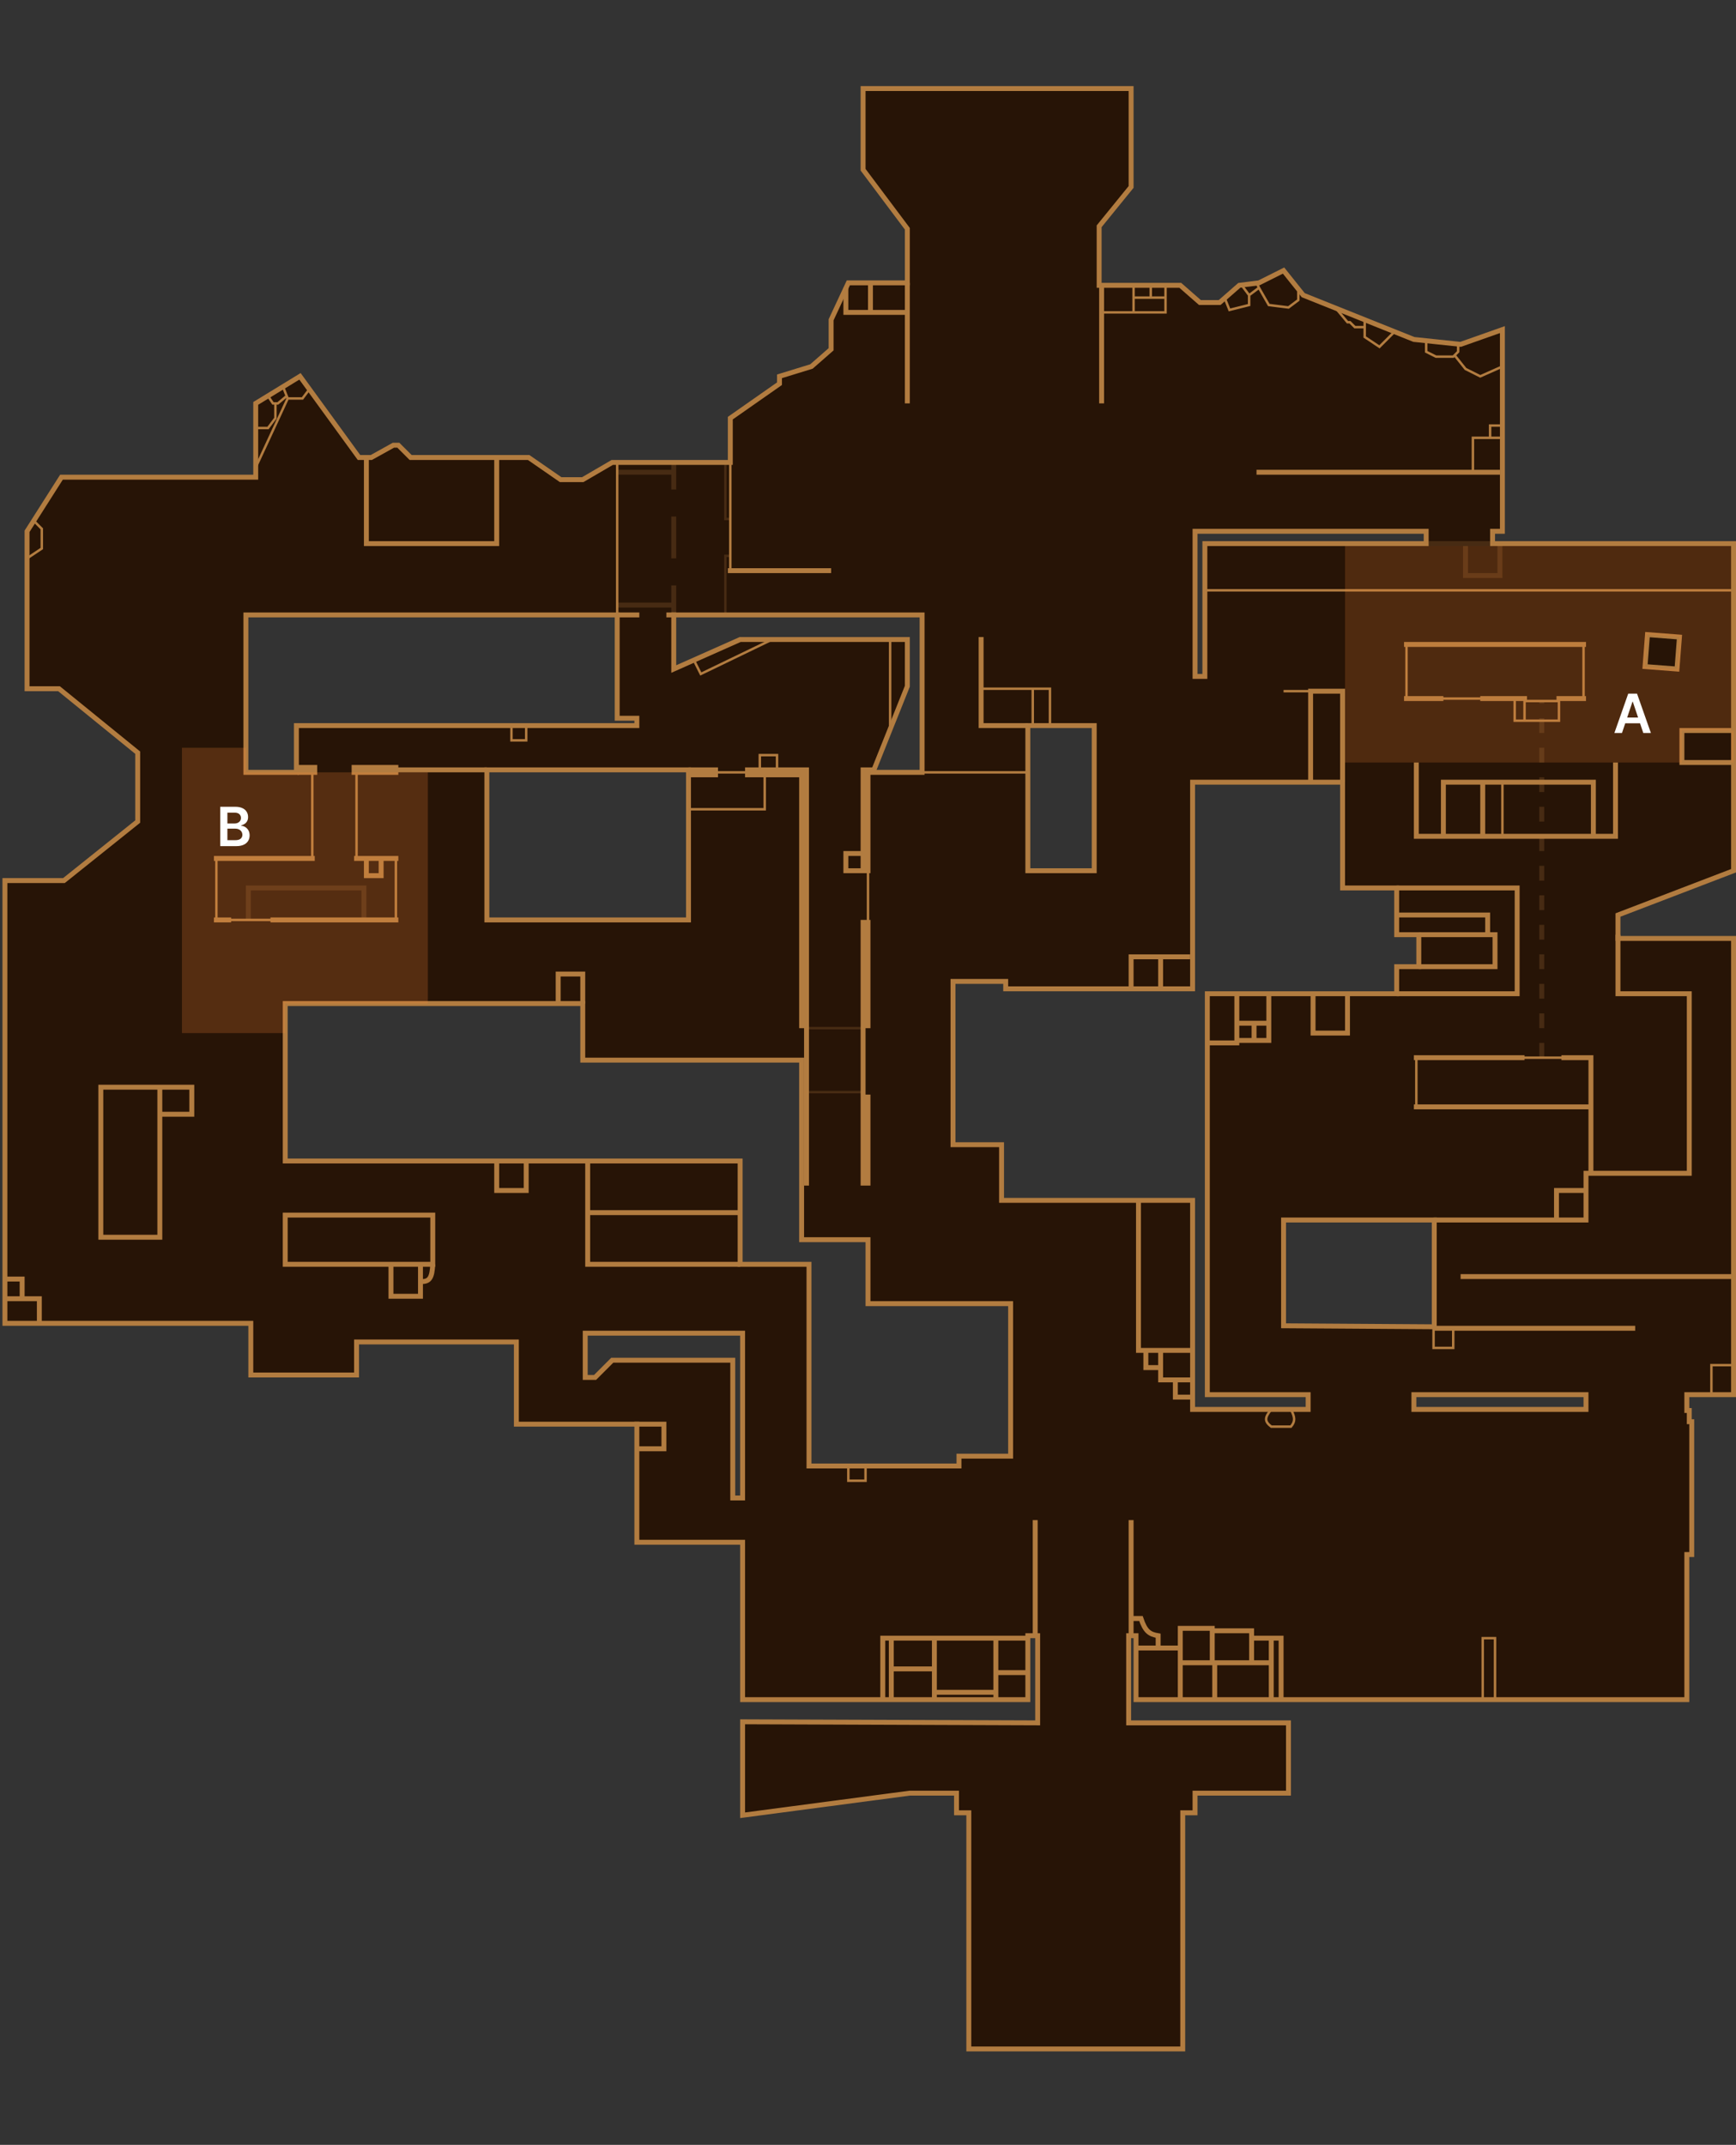 <svg width="353" height="436" viewBox="0 0 353 436" fill="none" xmlns="http://www.w3.org/2000/svg">
<rect x="0" y="0" width="353" height="436" fill="#333333" stroke="none"/>
<path fill-rule="evenodd" clip-rule="evenodd" d="M1 269V179H13L28 167V153L12 140H5.5V108L12.5 97H52V82L61 76.5L73 93H75.5L80 90.5H81L83.5 93H107.5L114 97.5H118.5L124.5 94H148.5V85L158.5 78V76.5L165 74.5L169 71V65L172.5 57.5H184.5V46.5L175.5 34.5V18H230V38L223.5 46V58H240L244 61.5H248L252 58L256 57.5L261 55L265 60L287.5 69L297 70L305.5 67V108H303.5V110.5H352.5V177L329 186V190.764H352.5V283.5H343V286.722H343.5V289H344V316H343V345.5H231V332.5H229.5V350.218H262V364.5H243V368.5H240.5V416.5H197V368.5H194.5V364.5H185L151 369V350L211 350.218V332.5H209V345.5H151V313.5H129.5V289.5H105V272.792H72.5V279.5H51V269H1ZM243 108V137.5H245V110.5H290V108H243ZM209 147.5V177H222.5V147.5H209ZM266 283.5V286.5H242.5V244H203.657V232.691H193.784V199.5H204.5V201H242.5V159H273V180.5H284V190H288.5V196.5H284V202H245.5V283.5H266ZM58 236V204H118.5V215.5H163V252H176.5V265H205.5V296H195V298H164.5V257H150.5V236H58ZM119 280V271H151V304.5H149V276.5H124.5L121 280H119ZM287.5 283.5V286.5H322.5V283.5H287.5ZM261 248V269.5L291.645 269.702V248H261ZM99 187V156.5H140V187H99ZM50 125V157H60.274V147.5H129.5V146H125.5V125H94H81H50ZM137 136V125H187.5V157H177.5L184.5 139.5V130H150.5L137 136Z" fill="#271406"/>
<path d="M1 179V178.5H0.5V179H1ZM1 269H0.5V269.5H1V269ZM13 179V179.5H13.175L13.312 179.39L13 179ZM28 167L28.312 167.39L28.5 167.24V167H28ZM28 153H28.5V152.762L28.315 152.612L28 153ZM12 140L12.315 139.612L12.178 139.5H12V140ZM5.5 140H5V140.5H5.5V140ZM5.5 108L5.078 107.732L5 107.854V108H5.5ZM12.5 97V96.5H12.226L12.078 96.732L12.5 97ZM52 97V97.5H52.5V97H52ZM52 82L51.739 81.573L51.5 81.72V82H52ZM61 76.5L61.404 76.206L61.133 75.833L60.739 76.073L61 76.5ZM73 93L72.596 93.294L72.745 93.5H73V93ZM75.5 93V93.5H75.63L75.743 93.437L75.5 93ZM80 90.5V90H79.87L79.757 90.063L80 90.5ZM81 90.5L81.354 90.146L81.207 90H81V90.5ZM83.5 93L83.146 93.354L83.293 93.5H83.5V93ZM107.5 93L107.785 92.589L107.656 92.5H107.5V93ZM114 97.5L113.715 97.911L113.844 98H114V97.5ZM118.5 97.5V98H118.635L118.752 97.932L118.5 97.5ZM124.5 94V93.5H124.365L124.248 93.568L124.5 94ZM148.5 94V94.5H149V94H148.5ZM148.5 85L148.213 84.59L148 84.74V85H148.5ZM158.5 78L158.787 78.41L159 78.26V78H158.5ZM158.5 76.5L158.353 76.022L158 76.131V76.5H158.5ZM165 74.5L165.147 74.978L165.249 74.947L165.329 74.876L165 74.5ZM169 71L169.329 71.376L169.5 71.227V71H169ZM169 65L168.547 64.789L168.5 64.889V65H169ZM172.5 57.5V57H172.182L172.047 57.289L172.5 57.5ZM184.5 57.5V58H185V57.5H184.5ZM184.5 46.5H185V46.333L184.9 46.2L184.5 46.5ZM175.5 34.5H175V34.667L175.1 34.8L175.5 34.5ZM175.5 18V17.5H175V18H175.5ZM230 18H230.5V17.5H230V18ZM230 38L230.388 38.315L230.5 38.178V38H230ZM223.5 46L223.112 45.685L223 45.822V46H223.5ZM223.5 58H223V58.5H223.5V58ZM240 58L240.329 57.624L240.188 57.5H240V58ZM244 61.5L243.671 61.876L243.812 62H244V61.5ZM248 61.5V62H248.188L248.329 61.876L248 61.5ZM252 58L251.938 57.504L251.786 57.523L251.671 57.624L252 58ZM256 57.5L256.062 57.996L256.147 57.986L256.224 57.947L256 57.5ZM261 55L261.39 54.688L261.138 54.372L260.776 54.553L261 55ZM265 60L264.61 60.312L264.692 60.415L264.814 60.464L265 60ZM287.5 69L287.314 69.464L287.379 69.49L287.448 69.497L287.5 69ZM297 70L296.948 70.497L297.06 70.509L297.166 70.472L297 70ZM305.5 67H306V66.293L305.334 66.528L305.5 67ZM305.5 108V108.5H306V108H305.5ZM303.5 108V107.5H303V108H303.5ZM303.5 110.5H303V111H303.5V110.5ZM352.5 110.5H353V110H352.5V110.5ZM352.5 177L352.679 177.467L353 177.344V177H352.5ZM329 186L328.821 185.533L328.5 185.656V186H329ZM329 190.764H328.5V191.264H329V190.764ZM352.5 190.764H353V190.264H352.5V190.764ZM352.5 283.5V284H353V283.5H352.5ZM343 283.5V283H342.5V283.5H343ZM343 286.722H342.5V287.222H343V286.722ZM343.5 286.722H344V286.222H343.5V286.722ZM343.5 289H343V289.5H343.5V289ZM344 289H344.5V288.5H344V289ZM344 316V316.5H344.5V316H344ZM343 316V315.5H342.5V316H343ZM343 345.5V346H343.5V345.5H343ZM231 345.5H230.5V346H231V345.5ZM231 332.5H231.5V332H231V332.5ZM229.5 332.5V332H229V332.5H229.5ZM229.5 350.218H229V350.718H229.5V350.218ZM262 350.218H262.5V349.718H262V350.218ZM262 364.5V365H262.5V364.5H262ZM243 364.5V364H242.5V364.5H243ZM243 368.5V369H243.5V368.5H243ZM240.5 368.5V368H240V368.5H240.5ZM240.5 416.5V417H241V416.5H240.5ZM197 416.5H196.5V417H197V416.5ZM197 368.5H197.5V368H197V368.5ZM194.5 368.5H194V369H194.5V368.5ZM194.5 364.5H195V364H194.5V364.5ZM185 364.5V364H184.967L184.934 364.004L185 364.5ZM151 369H150.5V369.571L151.066 369.496L151 369ZM151 350L151.002 349.5L150.5 349.498V350H151ZM211 350.218L210.998 350.718L211.5 350.72V350.218H211ZM211 332.5H211.5V332H211V332.5ZM209 332.5V332H208.5V332.5H209ZM209 345.5V346H209.5V345.5H209ZM151 345.5H150.5V346H151V345.5ZM151 313.5H151.5V313H151V313.5ZM129.5 313.5H129V314H129.5V313.5ZM129.5 289.5H130V289H129.5V289.5ZM105 289.5H104.5V290H105V289.5ZM105 272.792H105.5V272.292H105V272.792ZM72.5 272.792V272.292H72V272.792H72.5ZM72.5 279.5V280H73V279.5H72.5ZM51 279.5H50.5V280H51V279.5ZM51 269H51.5V268.5H51V269ZM243 137.5H242.5V138H243V137.5ZM243 108V107.5H242.5V108H243ZM245 137.5V138H245.5V137.5H245ZM245 110.5V110H244.5V110.5H245ZM290 110.5V111H290.5V110.5H290ZM290 108H290.5V107.5H290V108ZM209 177H208.5V177.5H209V177ZM209 147.5V147H208.5V147.5H209ZM222.5 177V177.5H223V177H222.5ZM222.5 147.5H223V147H222.5V147.5ZM266 286.5V287H266.5V286.5H266ZM266 283.5H266.5V283H266V283.5ZM242.5 286.5H242V287H242.5V286.5ZM242.5 244H243V243.5H242.5V244ZM203.657 244H203.157V244.5H203.657V244ZM203.657 232.691H204.157V232.191H203.657V232.691ZM193.784 232.691H193.284V233.191H193.784V232.691ZM193.784 199.5V199H193.284V199.5H193.784ZM204.5 199.5H205V199H204.5V199.5ZM204.5 201H204V201.5H204.5V201ZM242.5 201V201.5H243V201H242.5ZM242.5 159V158.5H242V159H242.5ZM273 159H273.5V158.5H273V159ZM273 180.5H272.5V181H273V180.5ZM284 180.5H284.5V180H284V180.5ZM284 190H283.5V190.5H284V190ZM288.5 190H289V189.5H288.5V190ZM288.5 196.5V197H289V196.5H288.5ZM284 196.5V196H283.5V196.5H284ZM284 202V202.5H284.5V202H284ZM245.5 202V201.5H245V202H245.5ZM245.5 283.5H245V284H245.5V283.5ZM58 204V203.5H57.5V204H58ZM58 236H57.5V236.5H58V236ZM118.5 204H119V203.5H118.5V204ZM118.5 215.5H118V216H118.5V215.5ZM163 215.5H163.5V215H163V215.5ZM163 252H162.5V252.5H163V252ZM176.5 252H177V251.5H176.5V252ZM176.5 265H176V265.5H176.5V265ZM205.5 265H206V264.5H205.5V265ZM205.5 296V296.5H206V296H205.5ZM195 296V295.5H194.5V296H195ZM195 298V298.5H195.5V298H195ZM164.5 298H164V298.5H164.5V298ZM164.5 257H165V256.5H164.5V257ZM150.5 257H150V257.5H150.5V257ZM150.5 236H151V235.5H150.5V236ZM119 271V270.5H118.5V271H119ZM119 280H118.5V280.5H119V280ZM151 271H151.5V270.5H151V271ZM151 304.5V305H151.5V304.5H151ZM149 304.5H148.5V305H149V304.5ZM149 276.5H149.5V276H149V276.5ZM124.5 276.5V276H124.293L124.146 276.146L124.5 276.5ZM121 280V280.5H121.207L121.354 280.354L121 280ZM287.5 286.5H287V287H287.5V286.5ZM287.5 283.5V283H287V283.5H287.5ZM322.5 286.5V287H323V286.5H322.5ZM322.5 283.5H323V283H322.5V283.5ZM261 269.5H260.5V269.997L260.997 270L261 269.5ZM261 248V247.5H260.5V248H261ZM291.645 269.702L291.642 270.202L292.145 270.206V269.702H291.645ZM291.645 248H292.145V247.5H291.645V248ZM99 156.5V156H98.5V156.5H99ZM99 187H98.5V187.5H99V187ZM140 156.5H140.5V156H140V156.5ZM140 187V187.5H140.5V187H140ZM50 157H49.5V157.5H50V157ZM50 125V124.5H49.5V125H50ZM60.274 157V157.5H60.774V157H60.274ZM60.274 147.5V147H59.774V147.5H60.274ZM129.5 147.5V148H130V147.5H129.5ZM129.5 146H130V145.5H129.5V146ZM125.5 146H125V146.5H125.5V146ZM125.5 125H126V124.5H125.5V125ZM137 125V124.5H136.5V125H137ZM137 136H136.5V136.769L137.203 136.457L137 136ZM187.5 125H188V124.5H187.5V125ZM187.5 157V157.5H188V157H187.5ZM177.5 157L177.036 156.814L176.761 157.5H177.5V157ZM184.5 139.5L184.964 139.686L185 139.596V139.5H184.5ZM184.5 130H185V129.5H184.5V130ZM150.5 130V129.5H150.394L150.297 129.543L150.5 130ZM0.5 179V269H1.5V179H0.5ZM13 178.5H1V179.5H13V178.5ZM27.688 166.61L12.688 178.61L13.312 179.39L28.312 167.39L27.688 166.61ZM27.5 153V167H28.5V153H27.5ZM11.685 140.388L27.685 153.388L28.315 152.612L12.315 139.612L11.685 140.388ZM5.5 140.5H12V139.5H5.5V140.5ZM5 108V140H6V108H5ZM12.078 96.732L5.078 107.732L5.922 108.268L12.922 97.268L12.078 96.732ZM52 96.5H12.5V97.5H52V96.5ZM51.5 82V97H52.5V82H51.5ZM60.739 76.073L51.739 81.573L52.261 82.427L61.261 76.927L60.739 76.073ZM73.404 92.706L61.404 76.206L60.596 76.794L72.596 93.294L73.404 92.706ZM75.5 92.5H73V93.5H75.5V92.5ZM79.757 90.063L75.257 92.563L75.743 93.437L80.243 90.937L79.757 90.063ZM81 90H80V91H81V90ZM83.854 92.646L81.354 90.146L80.646 90.854L83.146 93.354L83.854 92.646ZM107.5 92.5H83.5V93.5H107.5V92.5ZM114.285 97.089L107.785 92.589L107.215 93.411L113.715 97.911L114.285 97.089ZM118.5 97H114V98H118.5V97ZM124.248 93.568L118.248 97.068L118.752 97.932L124.752 94.432L124.248 93.568ZM148.5 93.5H124.5V94.5H148.5V93.5ZM148 85V94H149V85H148ZM158.213 77.59L148.213 84.59L148.787 85.41L158.787 78.41L158.213 77.59ZM158 76.5V78H159V76.5H158ZM164.853 74.022L158.353 76.022L158.647 76.978L165.147 74.978L164.853 74.022ZM168.671 70.624L164.671 74.124L165.329 74.876L169.329 71.376L168.671 70.624ZM168.5 65V71H169.5V65H168.5ZM172.047 57.289L168.547 64.789L169.453 65.211L172.953 57.711L172.047 57.289ZM184.5 57H172.5V58H184.5V57ZM184 46.5V57.5H185V46.5H184ZM175.1 34.8L184.1 46.8L184.9 46.2L175.9 34.2L175.1 34.8ZM175 18V34.5H176V18H175ZM230 17.5H175.5V18.5H230V17.5ZM230.5 38V18H229.5V38H230.5ZM223.888 46.315L230.388 38.315L229.612 37.685L223.112 45.685L223.888 46.315ZM224 58V46H223V58H224ZM240 57.5H223.5V58.5H240V57.5ZM244.329 61.124L240.329 57.624L239.671 58.376L243.671 61.876L244.329 61.124ZM248 61H244V62H248V61ZM251.671 57.624L247.671 61.124L248.329 61.876L252.329 58.376L251.671 57.624ZM255.938 57.004L251.938 57.504L252.062 58.496L256.062 57.996L255.938 57.004ZM260.776 54.553L255.776 57.053L256.224 57.947L261.224 55.447L260.776 54.553ZM265.39 59.688L261.39 54.688L260.61 55.312L264.61 60.312L265.39 59.688ZM287.686 68.536L265.186 59.536L264.814 60.464L287.314 69.464L287.686 68.536ZM297.052 69.503L287.552 68.503L287.448 69.497L296.948 70.497L297.052 69.503ZM305.334 66.528L296.834 69.528L297.166 70.472L305.666 67.472L305.334 66.528ZM306 108V67H305V108H306ZM303.5 108.5H305.5V107.5H303.5V108.5ZM304 110.5V108H303V110.5H304ZM352.5 110H303.5V111H352.5V110ZM353 177V110.5H352V177H353ZM329.179 186.467L352.679 177.467L352.321 176.533L328.821 185.533L329.179 186.467ZM329.5 190.764V186H328.5V190.764H329.5ZM352.5 190.264H329V191.264H352.5V190.264ZM353 283.5V190.764H352V283.5H353ZM343 284H352.5V283H343V284ZM343.5 286.722V283.5H342.5V286.722H343.5ZM343.5 286.222H343V287.222H343.5V286.222ZM344 289V286.722H343V289H344ZM344 288.5H343.5V289.5H344V288.5ZM344.5 316V289H343.5V316H344.5ZM343 316.5H344V315.5H343V316.5ZM343.5 345.5V316H342.5V345.5H343.5ZM231 346H343V345H231V346ZM230.5 332.5V345.5H231.5V332.5H230.5ZM229.5 333H231V332H229.5V333ZM230 350.218V332.5H229V350.218H230ZM262 349.718H229.5V350.718H262V349.718ZM262.5 364.5V350.218H261.5V364.5H262.5ZM243 365H262V364H243V365ZM243.5 368.5V364.5H242.5V368.5H243.5ZM240.5 369H243V368H240.5V369ZM241 416.5V368.5H240V416.5H241ZM197 417H240.5V416H197V417ZM196.5 368.5V416.5H197.5V368.5H196.5ZM194.5 369H197V368H194.5V369ZM194 364.5V368.5H195V364.5H194ZM185 365H194.5V364H185V365ZM151.066 369.496L185.066 364.996L184.934 364.004L150.934 368.504L151.066 369.496ZM150.5 350V369H151.5V350H150.5ZM211.002 349.718L151.002 349.5L150.998 350.5L210.998 350.718L211.002 349.718ZM210.5 332.5V350.218H211.5V332.5H210.5ZM209 333H211V332H209V333ZM209.5 345.5V332.5H208.5V345.5H209.5ZM151 346H209V345H151V346ZM150.5 313.5V345.5H151.5V313.5H150.5ZM129.5 314H151V313H129.5V314ZM129 289.5V313.5H130V289.5H129ZM105 290H129.5V289H105V290ZM104.5 272.792V289.5H105.5V272.792H104.5ZM72.5 273.292H105V272.292H72.5V273.292ZM73 279.5V272.792H72V279.5H73ZM51 280H72.5V279H51V280ZM50.5 269V279.5H51.5V269H50.5ZM1 269.5H51V268.5H1V269.5ZM243.5 137.5V108H242.5V137.5H243.5ZM245 137H243V138H245V137ZM244.5 110.5V137.5H245.5V110.5H244.5ZM290 110H245V111H290V110ZM289.5 108V110.5H290.5V108H289.5ZM243 108.5H290V107.5H243V108.5ZM209.5 177V147.5H208.5V177H209.5ZM222.5 176.5H209V177.5H222.5V176.5ZM222 147.5V177H223V147.5H222ZM209 148H222.5V147H209V148ZM266.5 286.5V283.5H265.5V286.5H266.5ZM242.5 287H266V286H242.5V287ZM242 244V286.5H243V244H242ZM203.657 244.5H242.5V243.5H203.657V244.5ZM203.157 232.691V244H204.157V232.691H203.157ZM193.784 233.191H203.657V232.191H193.784V233.191ZM193.284 199.5V232.691H194.284V199.5H193.284ZM204.5 199H193.784V200H204.5V199ZM205 201V199.5H204V201H205ZM242.5 200.5H204.5V201.5H242.5V200.5ZM242 159V201H243V159H242ZM273 158.5H242.5V159.5H273V158.5ZM273.5 180.5V159H272.5V180.5H273.5ZM284 180H273V181H284V180ZM284.5 190V180.5H283.5V190H284.5ZM288.5 189.5H284V190.5H288.5V189.5ZM289 196.5V190H288V196.5H289ZM284 197H288.5V196H284V197ZM284.5 202V196.5H283.5V202H284.5ZM245.5 202.5H284V201.5H245.5V202.5ZM246 283.5V202H245V283.5H246ZM266 283H245.5V284H266V283ZM57.5 204V236H58.5V204H57.5ZM118.5 203.5H58V204.5H118.5V203.5ZM119 215.5V204H118V215.5H119ZM163 215H118.5V216H163V215ZM163.5 252V215.5H162.5V252H163.5ZM176.5 251.5H163V252.5H176.5V251.5ZM177 265V252H176V265H177ZM205.5 264.5H176.5V265.5H205.5V264.5ZM206 296V265H205V296H206ZM195 296.5H205.5V295.5H195V296.5ZM195.5 298V296H194.5V298H195.5ZM164.5 298.5H195V297.5H164.5V298.5ZM164 257V298H165V257H164ZM150.5 257.5H164.5V256.5H150.5V257.5ZM150 236V257H151V236H150ZM58 236.5H150.5V235.5H58V236.5ZM118.5 271V280H119.5V271H118.5ZM151 270.5H119V271.5H151V270.5ZM151.5 304.5V271H150.5V304.5H151.5ZM149 305H151V304H149V305ZM148.5 276.5V304.5H149.5V276.5H148.5ZM124.5 277H149V276H124.5V277ZM121.354 280.354L124.854 276.854L124.146 276.146L120.646 279.646L121.354 280.354ZM119 280.5H121V279.5H119V280.5ZM288 286.5V283.5H287V286.5H288ZM322.5 286H287.5V287H322.5V286ZM322 283.5V286.5H323V283.5H322ZM287.5 284H322.5V283H287.5V284ZM261.5 269.5V248H260.5V269.5H261.5ZM291.648 269.202L261.003 269L260.997 270L291.642 270.202L291.648 269.202ZM291.145 248V269.702H292.145V248H291.145ZM261 248.5H291.645V247.5H261V248.5ZM98.5 156.5V187H99.5V156.5H98.5ZM140 156H99V157H140V156ZM140.5 187V156.5H139.5V187H140.5ZM99 187.5H140V186.5H99V187.5ZM50.5 157V125H49.5V157H50.5ZM60.274 156.5H50V157.5H60.274V156.5ZM59.774 147.5V157H60.774V147.5H59.774ZM129.5 147H60.274V148H129.5V147ZM129 146V147.5H130V146H129ZM125.5 146.5H129.5V145.5H125.5V146.5ZM125 125V146H126V125H125ZM94 125.5H125.5V124.5H94V125.5ZM81 125.5H94V124.5H81V125.5ZM50 125.5H81V124.5H50V125.5ZM136.5 125V136H137.5V125H136.5ZM187.5 124.5H137V125.5H187.5V124.5ZM188 157V125H187V157H188ZM177.5 157.5H187.5V156.5H177.5V157.5ZM184.036 139.314L177.036 156.814L177.964 157.186L184.964 139.686L184.036 139.314ZM184 130V139.5H185V130H184ZM150.5 130.5H184.5V129.5H150.5V130.5ZM137.203 136.457L150.703 130.457L150.297 129.543L136.797 135.543L137.203 136.457Z" fill="#B27C40"/>
<path d="M147.5 94.5V105.5H148.5M148.5 113H147.5V125" stroke="#B27C40" stroke-opacity="0.23" stroke-width="0.5"/>
<path d="M125.5 96H137M137 96V94M137 96C137 96.4 137 98.5 137 99.5M137 105V113.5M137 119V123M137 125V123M137 123H125.5" stroke="#B27C40" stroke-opacity="0.23"/>
<path d="M286 142V131M322 142V131M245 120H352.5M299.5 96C299.5 95.2 299.5 91 299.5 89H303M305.5 89H303M303 89V86.5H305.5M141 134L142.5 137L157 130M181 130V147.5" stroke="#B27C40" stroke-width="0.5"/>
<path d="M323.5 238.5V225M323.5 225H287.5M323.5 225V215H317.5M310 215H287.5M231 335C231.8 335 237.333 335 240 335M240 335V331H246.5V331.5M240 335V338M246.5 338V331.5M246.5 338H247M246.5 338H240M254.5 338V333M254.5 338H258.5M254.5 338H247M246.5 331.5H254.5V333M254.5 333H258.5M260.5 345.5V333H258.5M258.5 333V338M258.5 345.5V338M247 345.5V338M240 345.5V338M210.5 309V332.5M230 309V329M230 332.5V329M230 329H232C232.883 331.645 233.75 332.204 235.5 332.5V334.5M209 333C208.856 333 206.24 333 202.5 333M179.5 345.5V333C180.05 333 180.631 333 181.239 333M181.239 333V339.25M181.239 333C183.82 333 186.876 333 190 333M181.239 345.5V339.25M181.239 339.25H190M190 339.25V333M190 339.25V344M190 345.5V344M190 333C194.412 333 198.959 333 202.5 333M190 344H202.5M202.5 344V345.5M202.5 344V340M202.5 333V340M202.5 340H209M129 289.5H135V294.5H129.5M231.5 244V274.5H233M242.5 274.5H236M233 274.5V278H236M233 274.5H236M236 278V274.5M236 278V280.5H239M242.5 280.5H239.25H239M239 280.5V284H242.5M230 201V194.5H236M242 194.5H236M236 194.5V201M184.5 57.5V63.5M184.5 82V63.5M224 82V58M184.5 63.5H177M172 58.5V63.5H177M177 57.5V63.5" stroke="#B27C40"/>
<path d="M309.5 215H318.5M305.5 170V159M308 142V146.5H310M310 146.5H317V142.5M310 146.5V142.5M310 142V142.5M317 142V142.5M317 142.5H310" stroke="#B27C40" stroke-width="0.5"/>
<path d="M55 187H81M43.5 174.5H64M72 174.5H74.5M81 174.5H77.5M60.5 157H64V156H60.5M99 156.5H79.5M74.5 174.5V178H77.5V174.5M74.5 174.5H77.5M113.5 204V198H118.5V204M140 156.5H145.5V157.5H140M164 157.5V156.5H152V157.5H163M164 157.5V241M164 157.5H163M163 209V157.5M175.5 241V187M176.5 241V222.5M176.5 209V187M176.5 177.5V156.5H177.5M175.5 177.5V173.5M175.5 156V173.5M175.5 173.5H172V177H175M199.5 129.5V147.5H209M169 116H148M130 125H125.5M135.5 125H137.5M74.5 93V110.5H101V93M255.5 96C255.9 96 288.667 96 305 96M285.5 131H322.5M322.5 142H316.5M310.5 142H301M293.5 142H285.5M352.5 148.5H342V155H352.5M328.5 155V170H324M288 155V170H293.5M293.5 170V159H324V170M293.5 170H324M72 157H80.5V156H72V157ZM335 129L334.5 135.5L341 136L341.5 129.5L335 129Z" stroke="#B27C40"/>
<path d="M301.5 159C301.5 159.4 301.5 166.5 301.5 170M266.5 159V140.5H273V159M245.5 212C245.9 212 249.667 212 251.5 212V211.5M251.5 202V208M255 208V211.5M255 208H258M255 208H251.5M255 211.5H251.5M255 211.5H258V208M251.5 211.5V208M258 208V202M267 202V210H274V202M332.5 270C331.7 270 304.833 270 291.5 270M297 259.5H352.5M291.5 248H316.5M329 190V202H343.5V238.5H322.5V242M322.5 242V248H316.5M322.5 242H316.5V248" stroke="#B27C40"/>
<path d="M101 236V242H107V236M119.5 236V246.5M150.5 257H119.5V246.5M150.5 246.5H119.5" stroke="#B27C40"/>
<path d="M43.5 187H47" stroke="#B27C40"/>
<path d="M32.5 221H20.5V251.5H32.5V226.5M32.5 221H39V226.5H32.5M32.5 221V226.5M1 260H4.5V264M4.5 264H8V269M4.5 264H1M79.5 257H58V247H88V257H85.5M79.5 257V263.5H85.5V257M79.5 257H85.5" stroke="#B27C40"/>
<path d="M85.5 260.5C87.417 260.615 87.851 259.665 88 257" stroke="#B27C40"/>
<path d="M284 202C284.4 202 300.5 202 308.5 202V180.5H284M284 186H302.5V190H288.5M303 190H304V196.5H288.5" stroke="#B27C40"/>
<path d="M44 174.5V187M80.5 187V174.5M63.5 174.5V156.5M72.5 174.5V156.5M104 147.5V150.5H107V147.5M154.5 156.5V153.5H158V156.5M145.5 157H152M155.5 157.5V164.5H140M176.5 177V187.5M187.5 157H209M199.5 140C199.9 140 206.667 140 210 140M210 140H213.5V147.5H210V140ZM148.5 94V116" stroke="#B27C40" stroke-width="0.5"/>
<path d="M125.5 94V125M52 95L58.5 81M58.5 81H61.5L63 79M58.5 81L58.3 80.5M57.5 78.5L58.3 80.5M58.3 80.5L56.5 82H56M54.5 80.5L55.5 82H56M56 82V85L54.5 87H52M7 106L8.5 107.5V111.5L5.5 113.5M172.5 298V301H176V298M291.5 270V274H295.5V270M288 215V225M258.5 286.5H262.5C263.322 288.118 263.409 288.91 262.5 290H258.5C257.187 288.984 257.041 288.256 258.5 286.5Z" stroke="#B27C40" stroke-width="0.5"/>
<path d="M224 63.5H230.5M230.5 63.5V60.5M230.5 63.5H237V60.5M234 60.5V58H230.5V60.5M234 60.5H230.5M234 60.5H237M237 60.5V58M348 283.5V277.5H352.5M293 142H301.5M266.5 140.5C266.1 140.5 262.667 140.5 261 140.5M249 60.5L250 63L254 62V60M254 60L252.5 58M254 60L256 58.5M256 58.5L255.5 57.5M256 58.5L258 62L262 62.5L264 61V58.5M271.5 62.5L274 65.5H274.5L275.5 66.5H277.5M277.5 66.5V65M277.5 66.5V68.5L280.5 70.5L283.5 67.5M290 69V71.5L292 72.5H295.5L295.783 72.217M296.5 70V71.5L295.783 72.217M295.783 72.217L298 75L301 76.5L305.5 74.5M301.5 345.5V333H304V345.5" stroke="#B27C40" stroke-width="0.5"/>
<path d="M46.5 187C47.3 187 52.833 187 55.5 187" stroke="#B27C40" stroke-width="0.5"/>
<path d="M164 209H175.5M175.5 222H163.5" stroke="#B27C40" stroke-opacity="0.23" stroke-width="0.5"/>
<path d="M298 110.5H303.5M298 110.5V117H305V110.5M298 110.5C297.6 110.5 292.5 110.5 290 110.5M50.5 187V180.5H74V187" stroke="#B27C40" stroke-opacity="0.23"/>
<path fill-rule="evenodd" clip-rule="evenodd" d="M273.5 111H352V148.5H342V155H273.5V111ZM352 155H352.5V148.5H352V155ZM335 129L334.5 135.5L341 136L341.5 129.5L335 129Z" fill="#F08234" fill-opacity="0.2"/>
<path d="M329.816 149H328.27L331.086 141H332.875L335.695 149H334.148L332.012 142.641H331.949L329.816 149ZM329.867 145.863H334.086V147.027H329.867V145.863Z" fill="white"/>
<path fill-rule="evenodd" clip-rule="evenodd" d="M37 152H50V157H87V204H58V210H37V152Z" fill="#F08234" fill-opacity="0.23"/>
<path d="M44.789 172V164H47.852C48.43 164 48.91 164.091 49.293 164.273C49.678 164.453 49.966 164.699 50.156 165.012C50.349 165.324 50.445 165.678 50.445 166.074C50.445 166.4 50.383 166.678 50.258 166.91C50.133 167.139 49.965 167.326 49.754 167.469C49.543 167.612 49.307 167.715 49.047 167.777V167.855C49.331 167.871 49.603 167.958 49.863 168.117C50.126 168.273 50.341 168.495 50.508 168.781C50.675 169.068 50.758 169.414 50.758 169.82C50.758 170.234 50.658 170.607 50.457 170.937C50.257 171.266 49.954 171.525 49.551 171.715C49.147 171.905 48.639 172 48.027 172H44.789ZM46.238 170.789H47.797C48.323 170.789 48.702 170.689 48.934 170.488C49.168 170.285 49.285 170.025 49.285 169.707C49.285 169.47 49.227 169.257 49.109 169.066C48.992 168.874 48.825 168.723 48.609 168.613C48.393 168.501 48.135 168.445 47.836 168.445H46.238V170.789ZM46.238 167.402H47.672C47.922 167.402 48.147 167.357 48.348 167.266C48.548 167.172 48.706 167.04 48.82 166.871C48.938 166.699 48.996 166.496 48.996 166.262C48.996 165.952 48.887 165.697 48.668 165.496C48.452 165.296 48.13 165.195 47.703 165.195H46.238V167.402Z" fill="white"/>
<path d="M313.5 215V142.5" stroke="#B27C40" stroke-opacity="0.23" stroke-dasharray="3 3"/>
</svg>
